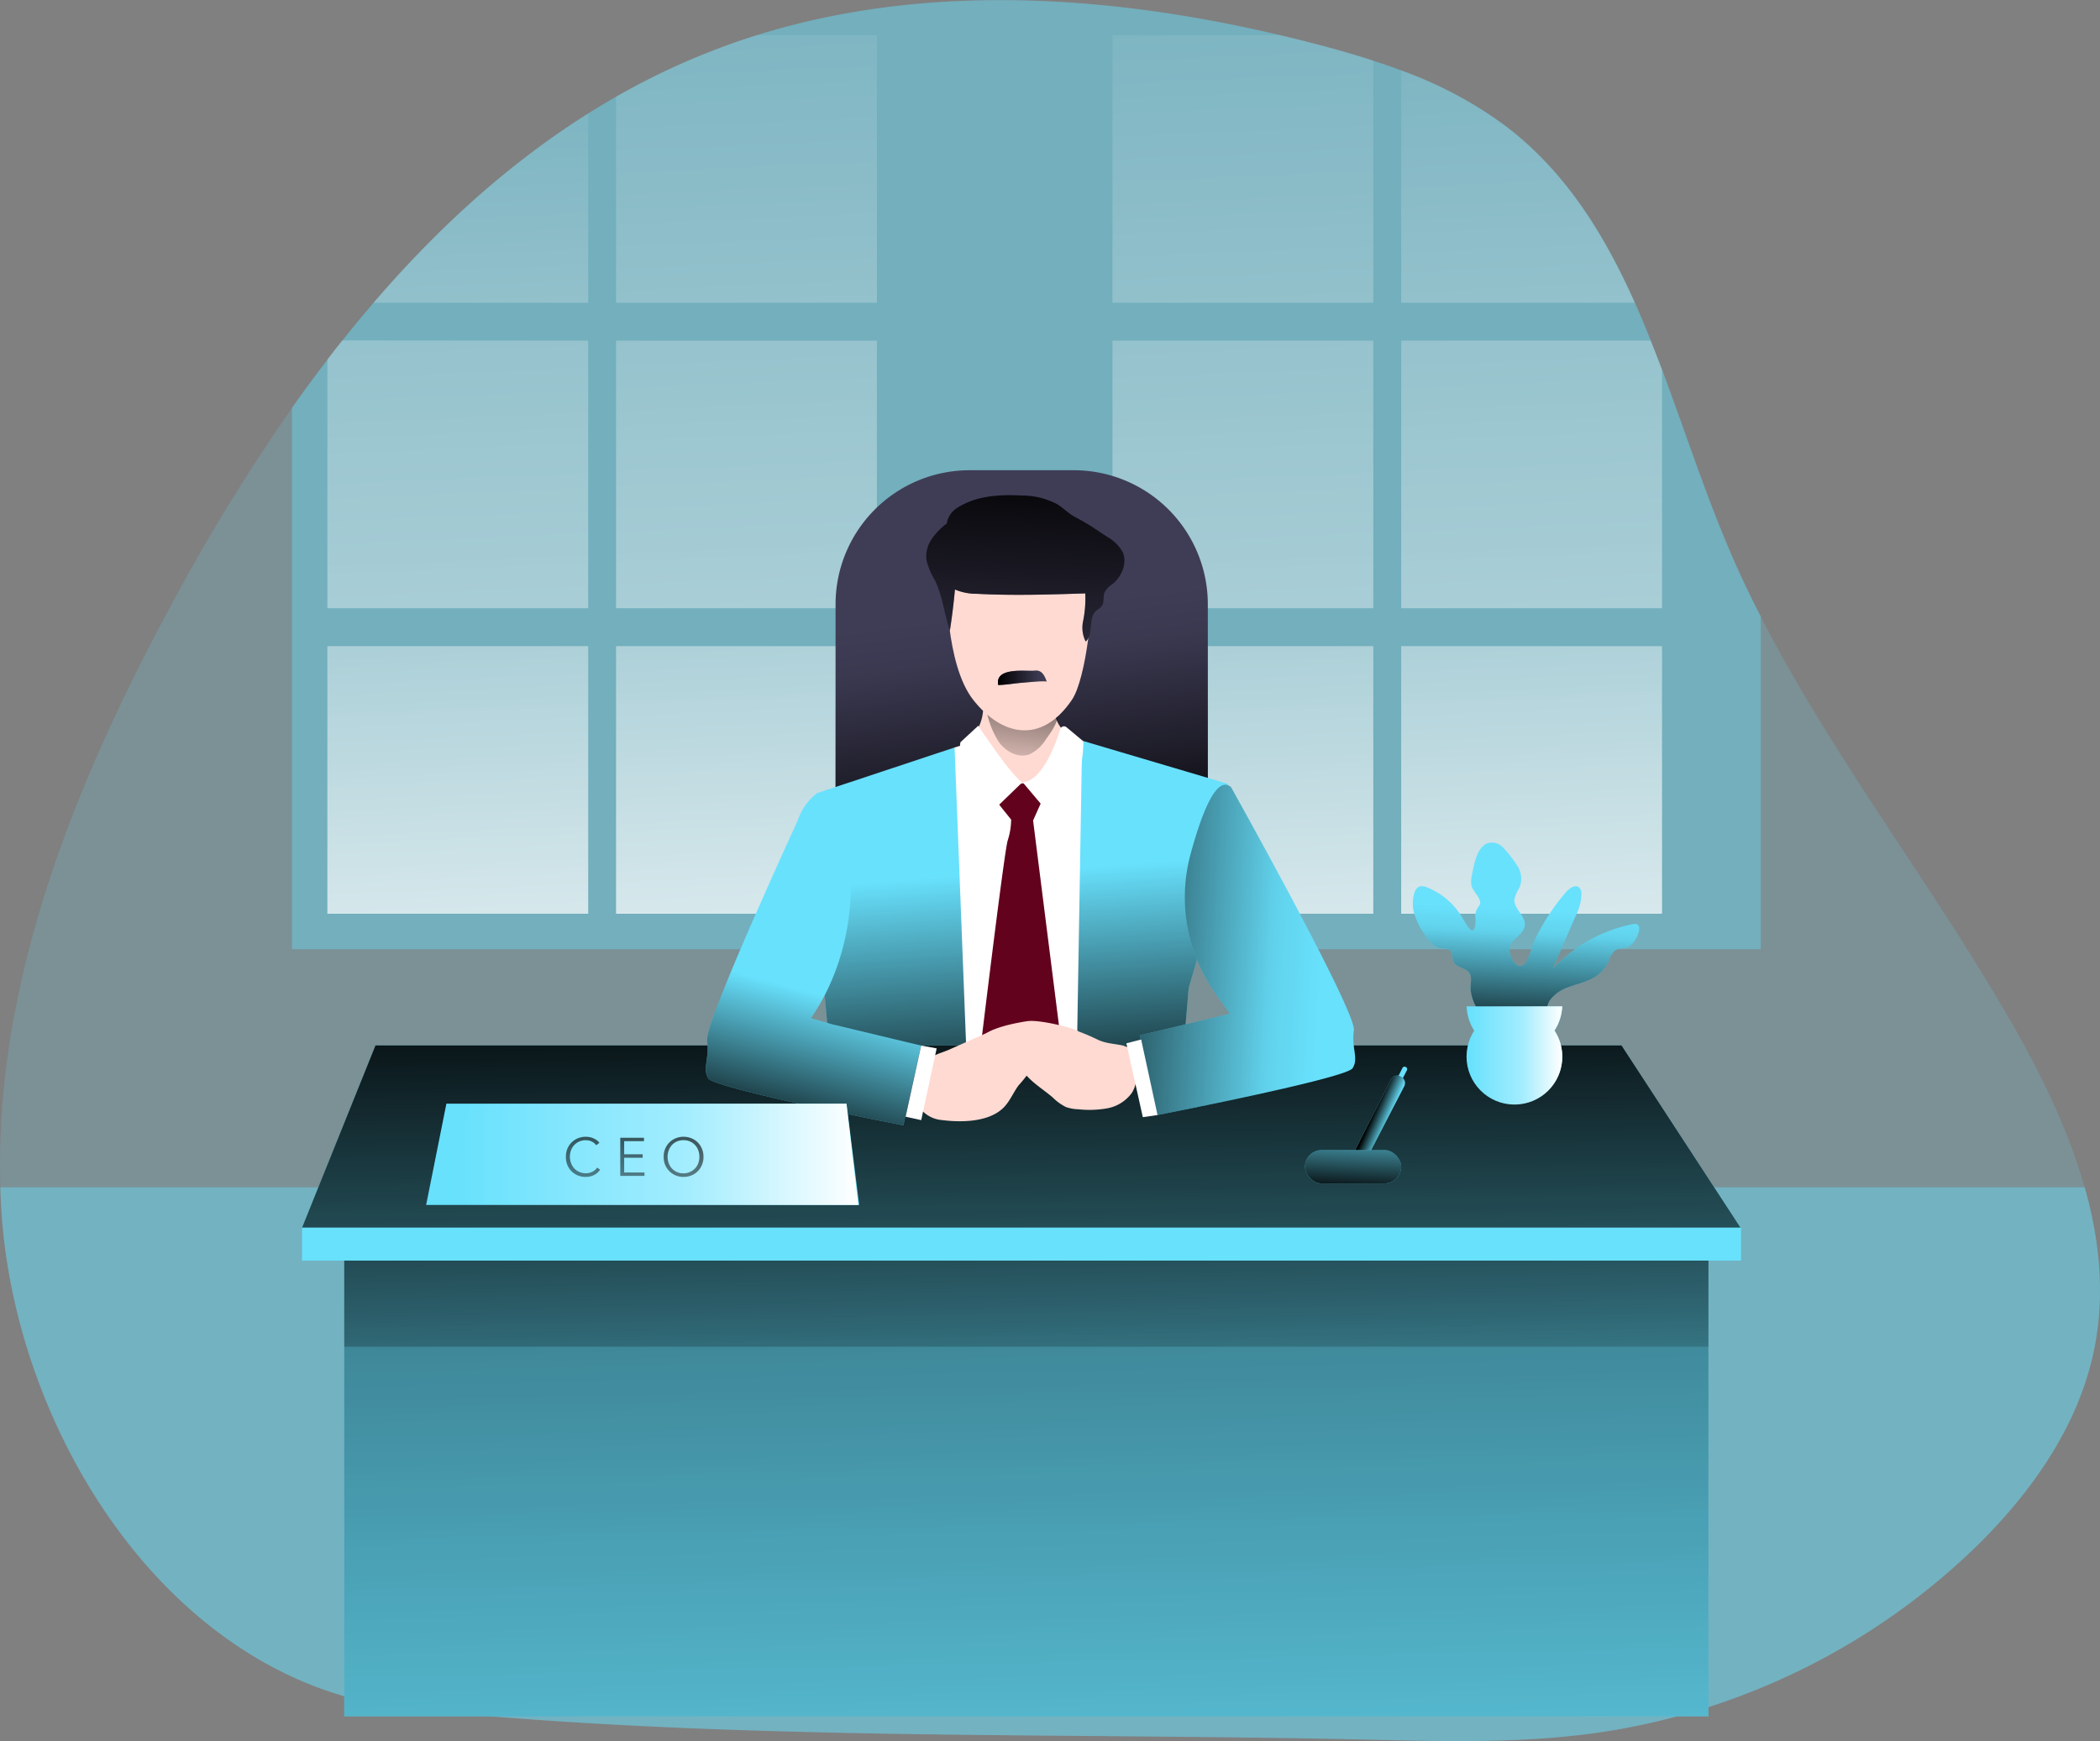 <svg id="Layer_1" data-name="Layer 1" xmlns="http://www.w3.org/2000/svg" xmlns:xlink="http://www.w3.org/1999/xlink" viewBox="0 0 413.56 342.93"><rect x="0" y="0" width="413.56" height="342.93" fill="#808080" stroke="none"/><defs><linearGradient id="linear-gradient" x1="93.68" y1="6.47" x2="101.31" y2="185.33" gradientUnits="userSpaceOnUse"><stop offset="0.02" stop-color="#fff" stop-opacity="0"/><stop offset="0.58" stop-color="#fff" stop-opacity="0.39"/><stop offset="1" stop-color="#fff"/></linearGradient><linearGradient id="linear-gradient-2" x1="145.08" y1="-22.59" x2="156.06" y2="235.1" xlink:href="#linear-gradient"/><linearGradient id="linear-gradient-3" x1="85.7" y1="-21.69" x2="96.9" y2="241.03" xlink:href="#linear-gradient"/><linearGradient id="linear-gradient-4" x1="141.69" y1="-31.42" x2="152.91" y2="231.92" xlink:href="#linear-gradient"/><linearGradient id="linear-gradient-5" x1="82.37" y1="-28.9" x2="93.6" y2="234.45" xlink:href="#linear-gradient"/><linearGradient id="linear-gradient-6" x1="139.13" y1="-31.31" x2="150.35" y2="232.03" xlink:href="#linear-gradient"/><linearGradient id="linear-gradient-7" x1="242.75" y1="-22.15" x2="253.97" y2="241.2" xlink:href="#linear-gradient"/><linearGradient id="linear-gradient-8" x1="296.31" y1="-12.57" x2="306.07" y2="216.3" xlink:href="#linear-gradient"/><linearGradient id="linear-gradient-9" x1="239.55" y1="-29" x2="250.77" y2="234.34" xlink:href="#linear-gradient"/><linearGradient id="linear-gradient-10" x1="296.93" y1="-24.44" x2="308.15" y2="238.87" xlink:href="#linear-gradient"/><linearGradient id="linear-gradient-11" x1="236.99" y1="-28.9" x2="248.21" y2="234.45" xlink:href="#linear-gradient"/><linearGradient id="linear-gradient-12" x1="293.74" y1="-31.31" x2="304.96" y2="232.03" xlink:href="#linear-gradient"/><linearGradient id="linear-gradient-13" x1="200.46" y1="216.38" x2="205.17" y2="431.72" gradientUnits="userSpaceOnUse"><stop offset="0.01"/><stop offset="0.83" stop-opacity="0.07"/><stop offset="1" stop-opacity="0"/></linearGradient><linearGradient id="linear-gradient-14" x1="201.72" y1="238.38" x2="202.85" y2="289.91" xlink:href="#linear-gradient-13"/><linearGradient id="linear-gradient-15" x1="205.04" y1="174.63" x2="198.06" y2="119.77" xlink:href="#linear-gradient-13"/><linearGradient id="linear-gradient-16" x1="204.99" y1="231.01" x2="201.25" y2="178.65" gradientUnits="userSpaceOnUse"><stop offset="0.01"/><stop offset="1" stop-opacity="0"/></linearGradient><linearGradient id="linear-gradient-17" x1="200.43" y1="187.49" x2="202.67" y2="362.55" xlink:href="#linear-gradient-13"/><linearGradient id="linear-gradient-18" x1="271.04" y1="226.45" x2="274.6" y2="228" xlink:href="#linear-gradient-13"/><linearGradient id="linear-gradient-19" x1="204.1" y1="133.23" x2="200.11" y2="161.9" gradientUnits="userSpaceOnUse"><stop offset="0.01"/><stop offset="0.12" stop-opacity="0.75"/><stop offset="1" stop-opacity="0"/></linearGradient><linearGradient id="linear-gradient-20" x1="203.61" y1="94.96" x2="200.62" y2="163.29" xlink:href="#linear-gradient-13"/><linearGradient id="linear-gradient-21" x1="197.28" y1="140.49" x2="206.9" y2="140.49" xlink:href="#linear-gradient-13"/><linearGradient id="linear-gradient-22" x1="155.36" y1="234.5" x2="163.84" y2="203.32" xlink:href="#linear-gradient-16"/><linearGradient id="linear-gradient-23" x1="203" y1="192.21" x2="261.19" y2="195.53" xlink:href="#linear-gradient-13"/><linearGradient id="linear-gradient-24" x1="88.74" y1="227.36" x2="169.04" y2="227.36" xlink:href="#linear-gradient"/><linearGradient id="linear-gradient-25" x1="266.15" y1="235.36" x2="267.15" y2="217.65" xlink:href="#linear-gradient-13"/><linearGradient id="linear-gradient-26" x1="116.42" y1="212.75" x2="114.43" y2="266.28" xlink:href="#linear-gradient-13"/><linearGradient id="linear-gradient-27" x1="126.11" y1="213.11" x2="124.11" y2="266.64" xlink:href="#linear-gradient-13"/><linearGradient id="linear-gradient-28" x1="136.16" y1="213.48" x2="134.17" y2="267.02" xlink:href="#linear-gradient-13"/><linearGradient id="linear-gradient-29" x1="299.83" y1="213.72" x2="301.33" y2="186.11" xlink:href="#linear-gradient-13"/><linearGradient id="linear-gradient-30" x1="289.58" y1="214.85" x2="308.42" y2="214.85" xlink:href="#linear-gradient"/></defs><title>CEO</title><path d="M413.18,272.67c-3.12,15.46-12.78,28.89-24.16,39.79a134.89,134.89,0,0,1-73.61,35.79c-14.43,2.05-29.08,1.74-43.64,1.4-63-1.49-127.94.36-190.68-6.13-46.71-4.83-77.27-54.24-80.06-98-.1-1.57-.17-3.13-.21-4.69-1.23-40.07,14.46-79.06,33.53-114.49a386.7,386.7,0,0,1,23.89-39c21.95-31.14,49.46-58,84.71-71.08,37-13.74,78.28-10.63,116.45-.7,13.55,3.52,27.2,8,38.27,16.61,24.61,19.07,30.89,52.78,42.94,81.5,2.1,5,4.42,9.93,6.9,14.75,14.38,28.07,34.21,53.3,49.86,80.81,5.65,9.93,10.82,20.62,13.93,31.62C414.25,251.26,415.33,262,413.18,272.67Z" transform="translate(-0.75 -6.96)" fill="#68e1fd" opacity="0.18" style="isolation:isolate"/><path d="M347.51,128.37v65.55H58.24V87.29q3.4-4.82,7-9.49,1.43-1.89,2.93-3.75,3-3.8,6.16-7.46C86.75,52.1,100.75,39.26,116.59,29.3q2.7-1.69,5.48-3.29A141.13,141.13,0,0,1,143,16.21c2.26-.84,4.55-1.62,6.85-2.34,33-10.32,69.08-8,103,0q3.3.78,6.59,1.64c4,1,7.91,2.13,11.8,3.41q2.78.9,5.49,1.91a79.74,79.74,0,0,1,21,11.29c11.54,8.94,19.05,21.11,25,34.47,1.09,2.44,2.13,4.94,3.13,7.46.77,1.91,1.51,3.84,2.24,5.78,4.23,11.26,8,22.88,12.55,33.79C342.71,118.64,345,123.55,347.51,128.37Z" transform="translate(-0.75 -6.96)" fill="#68e1fd" opacity="0.38" style="isolation:isolate"/><path d="M116.59,29.3V66.59H74.31C86.75,52.1,100.75,39.26,116.59,29.3Z" transform="translate(-0.75 -6.96)" fill="url(#linear-gradient)"/><path d="M173.45,13.87V66.59H122.07V26A141.13,141.13,0,0,1,143,16.21c2.26-.84,4.55-1.62,6.85-2.34Z" transform="translate(-0.75 -6.96)" fill="url(#linear-gradient-2)"/><path d="M116.59,74.05v52.71H65.22v-49q1.43-1.89,2.93-3.75Z" transform="translate(-0.75 -6.96)" fill="url(#linear-gradient-3)"/><rect x="121.32" y="67.09" width="51.37" height="52.71" fill="url(#linear-gradient-4)"/><rect x="64.47" y="127.27" width="51.37" height="52.71" fill="url(#linear-gradient-5)"/><rect x="121.32" y="127.27" width="51.37" height="52.71" fill="url(#linear-gradient-6)"/><path d="M271.2,18.92V66.59H219.83V13.87h33q3.3.78,6.59,1.64C263.35,16.54,267.31,17.64,271.2,18.92Z" transform="translate(-0.75 -6.96)" fill="url(#linear-gradient-7)"/><path d="M322.69,66.59h-46V20.83a79.74,79.74,0,0,1,21,11.29C309.21,41.06,316.72,53.23,322.69,66.59Z" transform="translate(-0.75 -6.96)" fill="url(#linear-gradient-8)"/><rect x="219.08" y="67.09" width="51.37" height="52.71" fill="url(#linear-gradient-9)"/><path d="M328.06,79.83v46.93H276.69V74.05h49.13C326.59,76,327.33,77.89,328.06,79.83Z" transform="translate(-0.75 -6.96)" fill="url(#linear-gradient-10)"/><rect x="219.08" y="127.27" width="51.37" height="52.71" fill="url(#linear-gradient-11)"/><rect x="275.94" y="127.27" width="51.37" height="52.71" fill="url(#linear-gradient-12)"/><path d="M413.18,272.67c-3.12,15.46-12.78,28.89-24.16,39.79a134.89,134.89,0,0,1-73.61,35.79c-14.43,2.05-29.08,1.74-43.64,1.4-63-1.49-127.94.36-190.68-6.13-46.71-4.83-77.27-54.24-80.06-98-.1-1.57-.17-3.13-.21-4.69H411.3C414.25,251.26,415.33,262,413.18,272.67Z" transform="translate(-0.75 -6.96)" fill="#68e1fd" opacity="0.41" style="isolation:isolate"/><rect x="67.79" y="246.81" width="268.66" height="91.27" fill="#68e1fd"/><rect x="67.79" y="246.81" width="268.66" height="91.27" opacity="0.52" fill="url(#linear-gradient-13)"/><rect x="67.79" y="247.9" width="268.66" height="17.36" opacity="0.46" fill="url(#linear-gradient-14)"/><path d="M191,92.62h20.49A26.41,26.41,0,0,1,237.86,119v52.64a0,0,0,0,1,0,0H164.55a0,0,0,0,1,0,0V119A26.41,26.41,0,0,1,191,92.62Z" fill="#3f3d56"/><path d="M191,92.62h20.49A26.41,26.41,0,0,1,237.86,119v52.64a0,0,0,0,1,0,0H164.55a0,0,0,0,1,0,0V119A26.41,26.41,0,0,1,191,92.62Z" fill="url(#linear-gradient-15)"/><path d="M188.74,154.19l-27.1,9a11.39,11.39,0,0,0-4.15,6.81c-.84,4.49,4.65,22,5.48,30.93s1.83,20.78,1.83,20.78L170,244.8h61.18l3.66-43.23s9-30.59,9-33.91a17.54,17.54,0,0,0-1.33-6.32l-28.35-8.4Z" transform="translate(-0.75 -6.96)" fill="#68e1fd"/><path d="M188.74,154.19l-27.1,9a11.39,11.39,0,0,0-4.15,6.81c-.84,4.49,4.65,22,5.48,30.93s1.83,20.78,1.83,20.78L170,244.8h61.18l3.66-43.23s9-30.59,9-33.91a17.54,17.54,0,0,0-1.33-6.32l-28.35-8.4Z" transform="translate(-0.75 -6.96)" fill="url(#linear-gradient-16)"/><polygon points="190.23 146.56 187.99 147.23 190.65 215.89 211.93 216.06 213.09 146.94 190.23 146.56" fill="#fff"/><path d="M197.22,165.08l2.66,3.32a13.83,13.83,0,0,1-.67,4.08c-.66,1.83-5.48,41.89-5.48,41.89l7.48,9.48,8.48-11.8-5.49-43.48,2.08-4.65-2.91-3.16-2.91-.34Z" transform="translate(-0.75 -6.96)" fill="#62021d"/><polygon points="342.77 241.82 59.48 241.82 73.94 205.91 319.33 205.91 342.77 241.82" fill="#68e1fd"/><polygon points="342.77 241.82 59.48 241.82 73.94 205.91 319.33 205.91 342.77 241.82" fill="url(#linear-gradient-17)"/><path d="M276.94,217.32l-2.29,4.53a.47.47,0,0,0,.42.69h0a.47.47,0,0,0,.42-.26l2.33-4.51a.47.47,0,0,0-.24-.65l0,0A.46.46,0,0,0,276.94,217.32Z" transform="translate(-0.75 -6.96)" fill="#68e1fd"/><path d="M274.62,219.65l-6.85,13.56a1.41,1.41,0,0,0,1.26,2h0a1.43,1.43,0,0,0,1.26-.77l7-13.51a1.41,1.41,0,0,0-.71-1.94l-.12-.06A1.4,1.4,0,0,0,274.62,219.65Z" transform="translate(-0.75 -6.96)" fill="#68e1fd"/><path d="M274.62,219.65l-6.85,13.56a1.41,1.41,0,0,0,1.26,2h0a1.43,1.43,0,0,0,1.26-.77l7-13.51a1.41,1.41,0,0,0-.71-1.94l-.12-.06A1.4,1.4,0,0,0,274.62,219.65Z" transform="translate(-0.75 -6.96)" fill="url(#linear-gradient-18)"/><path d="M212.06,209.74a16.4,16.4,0,0,0-5.41-.44,6.89,6.89,0,0,0-4.64,1.64c-1.79,1.85-1.28,5,.26,7.09s3.82,3.41,5.78,5.08a9.92,9.92,0,0,0,2.62,1.9,7.84,7.84,0,0,0,2.41.44,20.13,20.13,0,0,0,5.75-.19,7.69,7.69,0,0,0,4.79-3c1.59-2.34,1.62-8.37-1.29-9.23-1.74-.51-3.44-.42-5.22-1.2A40.6,40.6,0,0,0,212.06,209.74Z" transform="translate(-0.75 -6.96)" fill="#ffdad2"/><path d="M195.57,210.21a9.48,9.48,0,0,1,2.54-.74,5.92,5.92,0,0,1,5.25,2.15,5.51,5.51,0,0,1,.66,5.59,23,23,0,0,1-2.66,3.51c-1.05,1.41-1.7,3.1-2.92,4.35-2.87,2.94-8.38,3-12.19,2.51a6.11,6.11,0,0,1-4.53-2.62c-1.55-2.59-.44-6.79,1.45-8.93,1.17-1.32,3-1.65,4.56-2.35l6.94-3.08Z" transform="translate(-0.75 -6.96)" fill="#ffdad2"/><path d="M194.39,145.3s.5,5.73-3.61,7.35,7.48,16.34,20.45,3.62a2.34,2.34,0,0,0,2.61-2.37c.13-2.62-5.86-.75-5.61-9.48S195.52,140.56,194.39,145.3Z" transform="translate(-0.75 -6.96)" fill="#ffdad2"/><path d="M197.48,153.14c1.35,1.87,3.81,3.21,6,2.41a7.79,7.79,0,0,0,3.27-3c1.24-1.7,2.55-3.59,2.45-5.69a2,2,0,0,0-.65-1.55,2.47,2.47,0,0,0-1.19-.42,22.69,22.69,0,0,0-10.19.79c-1.87.58-2.42.79-1.8,2.71A16.79,16.79,0,0,0,197.48,153.14Z" transform="translate(-0.75 -6.96)" fill="url(#linear-gradient-19)"/><path d="M187.16,121.61s-.25,16.2,5.24,23.19,13.34,9,19.45,0c2.84-4.18,4.49-19.83,3.37-22.2s-16.59-14.09-23.07-8.35S187.16,121.61,187.16,121.61Z" transform="translate(-0.75 -6.96)" fill="#ffdad2"/><path d="M187.2,110.08a12.8,12.8,0,0,0-3,3.1,6.14,6.14,0,0,0-1,4.13,14.65,14.65,0,0,0,1.69,4c1.5,3.1,1.81,6.63,2.92,9.88q.62-4,1-8.12a10.77,10.77,0,0,0,4.29.85c7.12.38,14.26.15,21.38-.08a22.49,22.49,0,0,1-.47,5.67,6.1,6.1,0,0,0,.55,3.82c1.65-1.54.38-4.6,2.09-6.08a5.65,5.65,0,0,0,1.08-.92c.54-.76.19-1.85.55-2.71a4.53,4.53,0,0,1,1.54-1.6c1.86-1.5,3-4.2,2-6.36a8,8,0,0,0-3.09-3l-2.72-1.81c-.94-.62-2.43-1.47-3.44-2-1.3-.66-2.32-1.76-3.55-2.54a14.65,14.65,0,0,0-7-1.74c-4.31-.24-8.86,0-12.55,2.29A4.45,4.45,0,0,0,187.2,110.08Z" transform="translate(-0.75 -6.96)" fill="#3f3d56"/><path d="M204.34,139.07a2.75,2.75,0,0,1,.86,0c.94.23,1.39,1.27,1.7,2.18-.09-.27-4.26.15-4.7.18-1.62.11-3.26.43-4.87.45C196.67,138.4,202.42,139.17,204.34,139.07Z" transform="translate(-0.75 -6.96)" fill="#3f3d56"/><path d="M187.2,110.08a12.8,12.8,0,0,0-3,3.1,6.14,6.14,0,0,0-1,4.13,14.65,14.65,0,0,0,1.69,4c1.5,3.1,1.81,6.63,2.92,9.88q.62-4,1-8.12a10.77,10.77,0,0,0,4.29.85c7.12.38,14.26.15,21.38-.08a22.49,22.49,0,0,1-.47,5.67,6.1,6.1,0,0,0,.55,3.82c1.65-1.54.38-4.6,2.09-6.08a5.65,5.65,0,0,0,1.08-.92c.54-.76.19-1.85.55-2.71a4.53,4.53,0,0,1,1.54-1.6c1.86-1.5,3-4.2,2-6.36a8,8,0,0,0-3.09-3l-2.72-1.81c-.94-.62-2.43-1.47-3.44-2-1.3-.66-2.32-1.76-3.55-2.54a14.65,14.65,0,0,0-7-1.74c-4.31-.24-8.86,0-12.55,2.29A4.45,4.45,0,0,0,187.2,110.08Z" transform="translate(-0.75 -6.96)" fill="url(#linear-gradient-20)"/><path d="M204.34,139.07a2.75,2.75,0,0,1,.86,0c.94.23,1.39,1.27,1.7,2.18-.09-.27-4.26.15-4.7.18-1.62.11-3.26.43-4.87.45C196.67,138.4,202.42,139.17,204.34,139.07Z" transform="translate(-0.75 -6.96)" fill="url(#linear-gradient-21)"/><path d="M193.4,149.91s7.1,10.72,8.72,11.1l-7.73,7.48s-5.36-12-4.49-15.34Z" transform="translate(-0.75 -6.96)" fill="#fff"/><path d="M209.58,150.52c-.89,2.85-3.61,10.42-7.46,10.49l6.74,8s5.36-7.61,5.23-16.05l-3.33-2.77A.75.75,0,0,0,209.58,150.52Z" transform="translate(-0.75 -6.96)" fill="#fff"/><path d="M158.86,166.37S139.5,208.17,140,211.91s-1,5.49.25,7.48,38.4,9.23,38.4,9.23l3.49-15.71-17.7-4.24-4-1.16c7.41-10.56,10.09-26.33,5.86-38.52C164.47,163.61,161,164.52,158.86,166.37Z" transform="translate(-0.75 -6.96)" fill="#68e1fd"/><path d="M158.86,166.37S139.5,208.17,140,211.91s-1,5.49.25,7.48,38.4,9.23,38.4,9.23l3.49-15.71-17.7-4.24-4-1.16c7.41-10.56,10.09-26.33,5.86-38.52C164.47,163.61,161,164.52,158.86,166.37Z" transform="translate(-0.75 -6.96)" fill="url(#linear-gradient-22)"/><path d="M243.18,162s24.68,44.14,24.19,47.88,1,5.49-.25,7.49-38.41,9.22-38.41,9.22l-3.49-15.71,17.71-4.24L240,202.48a32.65,32.65,0,0,1-4.79-27.27C237.39,167.18,240.32,159.53,243.18,162Z" transform="translate(-0.75 -6.96)" fill="#68e1fd"/><path d="M243.18,162s24.68,44.14,24.19,47.88,1,5.49-.25,7.49-38.41,9.22-38.41,9.22l-3.49-15.71,17.71-4.24L240,202.48a32.65,32.65,0,0,1-4.79-27.27C237.39,167.18,240.32,159.53,243.18,162Z" transform="translate(-0.75 -6.96)" fill="url(#linear-gradient-23)"/><polygon points="181.4 205.94 184.46 206.5 181.42 220.63 178.35 219.96 181.4 205.94" fill="#fff"/><polygon points="224.73 204.75 221.82 205.5 225.06 220.05 227.96 219.63 224.73 204.75" fill="#fff"/><path d="M221.94,213.56c-3.67.51-7.39-.18-11.09-.27s-7.69.51-10.36,3.08a4.56,4.56,0,0,0-1.61,4.15" transform="translate(-0.75 -6.96)" fill="none"/><path d="M203.07,208.1c2.65-.39,10.22,1.68,10,2-.64,1.16-3.7,3.94-4.63,4.88a5.23,5.23,0,0,1-1.7,1.26,6,6,0,0,1-1.84.36,70.29,70.29,0,0,1-7.11.26,3.35,3.35,0,0,1-1.63-.31c-1.65-1-2.95-4.14-1.88-5.45C195.74,209.39,201,208.4,203.07,208.1Z" transform="translate(-0.75 -6.96)" fill="#ffdad2"/><rect x="59.48" y="241.82" width="283.39" height="6.48" fill="#68e1fd"/><polygon points="169.2 237.34 83.92 237.34 87.91 217.39 166.71 217.39 169.2 237.34" fill="#68e1fd"/><polygon points="169.04 237.34 88.74 237.34 92.5 217.39 166.69 217.39 169.04 237.34" fill="url(#linear-gradient-24)"/><rect x="256.99" y="226.53" width="18.95" height="6.56" rx="3.28" fill="#68e1fd"/><rect x="256.99" y="226.53" width="18.95" height="6.56" rx="3.28" fill="url(#linear-gradient-25)"/><path d="M118.93,237.36a3.37,3.37,0,0,1-.47.54,2.81,2.81,0,0,1-.62.45,3.25,3.25,0,0,1-.79.31,3.51,3.51,0,0,1-.94.12,4,4,0,0,1-1.57-.3,3.7,3.7,0,0,1-2.06-2.07,4.13,4.13,0,0,1-.29-1.59,4.27,4.27,0,0,1,.29-1.58,3.85,3.85,0,0,1,.83-1.25,3.63,3.63,0,0,1,1.24-.82,4,4,0,0,1,1.56-.3,4.28,4.28,0,0,1,.81.08,3.48,3.48,0,0,1,.75.25,3.34,3.34,0,0,1,.64.37,2.51,2.51,0,0,1,.48.5l-.64.47a2,2,0,0,0-.31-.36,1.77,1.77,0,0,0-.47-.32,2.51,2.51,0,0,0-.58-.23,2.86,2.86,0,0,0-.67-.08,3.19,3.19,0,0,0-1.31.26,3,3,0,0,0-1,.72,3.1,3.1,0,0,0-.61,1,3.73,3.73,0,0,0-.22,1.25,3.69,3.69,0,0,0,.22,1.25,3.24,3.24,0,0,0,.62,1.05,3,3,0,0,0,1,.71,3,3,0,0,0,1.3.27,2.9,2.9,0,0,0,1.23-.27,2.35,2.35,0,0,0,1-.85Z" transform="translate(-0.75 -6.96)" fill="url(#linear-gradient-26)"/><path d="M123.67,237.9h4v.68H122.9v-7.52h4.67v.68h-3.9v2.58h3.64V235h-3.64Z" transform="translate(-0.75 -6.96)" fill="url(#linear-gradient-27)"/><path d="M139.29,234.82a4.13,4.13,0,0,1-.3,1.59,3.78,3.78,0,0,1-.82,1.24,3.85,3.85,0,0,1-1.25.83,3.93,3.93,0,0,1-1.55.3,4,4,0,0,1-1.56-.3,3.84,3.84,0,0,1-2.07-2.07,4.13,4.13,0,0,1-.29-1.59,4.08,4.08,0,0,1,.29-1.58,3.85,3.85,0,0,1,.83-1.25,3.63,3.63,0,0,1,1.24-.82,4,4,0,0,1,1.56-.3,3.93,3.93,0,0,1,1.55.3,3.67,3.67,0,0,1,1.25.82,3.82,3.82,0,0,1,.82,1.25A4.08,4.08,0,0,1,139.29,234.82Zm-.81,0a3.69,3.69,0,0,0-.21-1.25,3.07,3.07,0,0,0-.62-1.05,3,3,0,0,0-1-.72,3.21,3.21,0,0,0-1.3-.26,3.18,3.18,0,0,0-1.3.26,3,3,0,0,0-1,.72,3.05,3.05,0,0,0-.61,1.05,3.46,3.46,0,0,0-.22,1.25,3.5,3.5,0,0,0,.22,1.25,3,3,0,0,0,2.9,2,3.05,3.05,0,0,0,1.3-.27,2.94,2.94,0,0,0,1-.71,3,3,0,0,0,.62-1A3.73,3.73,0,0,0,138.48,234.83Z" transform="translate(-0.75 -6.96)" fill="url(#linear-gradient-28)"/><path d="M287.15,196.63v0c-.54-.83-.24-2.17-1.1-2.65a3,3,0,0,0-1.2-.19c-1.62-.14-2.8-1.56-3.68-2.93a14.33,14.33,0,0,1-1.87-3.83,7.14,7.14,0,0,1,0-4.22,1.93,1.93,0,0,1,.91-1.2,2.09,2.09,0,0,1,1.47.1,14,14,0,0,1,6.17,4.69c.83,1.05,1.38,2.3,2.18,3.35,1.17,1.52,1.39-1,1.28-1.89a3.22,3.22,0,0,1,.57-2.27,2,2,0,0,0,.36-.62,1.32,1.32,0,0,0-.05-.59c-.34-1.1-1.39-1.89-1.66-3a4.79,4.79,0,0,1,.09-2c.36-1.9.91-5.39,2.95-6.28a3,3,0,0,1,3.14.74,24.88,24.88,0,0,1,2.79,3.56,4.61,4.61,0,0,1,.48,4.4,7.42,7.42,0,0,0-1,2.33c-.12,1.87,2.26,3.22,2.07,5.08s-2.43,2.54-2.94,4.21c-.36,1.2.8,4.34,2.43,3.75,1.14-.42,1.84-3.77,2.33-4.83a42.61,42.61,0,0,1,6.3-9.68c.66-.76,1.79-1.54,2.56-.89a1.67,1.67,0,0,1,.46,1.2,9.69,9.69,0,0,1-1.13,4.37l-4.52,10.43a29.42,29.42,0,0,1,15.8-8.79c2.57-.51.58,4.06-1.11,4.56-.85.25-1.83.18-2.53.72a4.51,4.51,0,0,0-1.11,1.95,7.14,7.14,0,0,1-2.39,2.94c-1.67,1.18-3.77,1.56-5.68,2.3a7.41,7.41,0,0,0-3.44,2.4c-.75,1-.7,2.38-1.45,3.4s-2.38,1.08-3.71,1a40.82,40.82,0,0,1-5.06-.58c-1.21-.25-3.39-.57-4-1.7a9,9,0,0,1-1.52-4.27c0-1.11.37-2.37-.32-3.23S287.78,197.57,287.15,196.63Z" transform="translate(-0.75 -6.96)" fill="#68e1fd"/><path d="M287.15,196.63v0c-.54-.83-.24-2.17-1.1-2.65a3,3,0,0,0-1.2-.19c-1.62-.14-2.8-1.56-3.68-2.93a14.33,14.33,0,0,1-1.87-3.83,7.14,7.14,0,0,1,0-4.22,1.93,1.93,0,0,1,.91-1.2,2.09,2.09,0,0,1,1.47.1,14,14,0,0,1,6.17,4.69c.83,1.05,1.38,2.3,2.18,3.35,1.17,1.52,1.39-1,1.28-1.89a3.22,3.22,0,0,1,.57-2.27,2,2,0,0,0,.36-.62,1.32,1.32,0,0,0-.05-.59c-.34-1.1-1.39-1.89-1.66-3a4.79,4.79,0,0,1,.09-2c.36-1.9.91-5.39,2.95-6.28a3,3,0,0,1,3.14.74,24.88,24.88,0,0,1,2.79,3.56,4.61,4.61,0,0,1,.48,4.4,7.42,7.42,0,0,0-1,2.33c-.12,1.87,2.26,3.22,2.07,5.08s-2.43,2.54-2.94,4.21c-.36,1.2.8,4.34,2.43,3.75,1.14-.42,1.84-3.77,2.33-4.83a42.61,42.61,0,0,1,6.3-9.68c.66-.76,1.79-1.54,2.56-.89a1.67,1.67,0,0,1,.46,1.2,9.69,9.69,0,0,1-1.13,4.37l-4.52,10.43a29.42,29.42,0,0,1,15.8-8.79c2.57-.51.58,4.06-1.11,4.56-.85.25-1.83.18-2.53.72a4.51,4.51,0,0,0-1.11,1.95,7.14,7.14,0,0,1-2.39,2.94c-1.67,1.18-3.77,1.56-5.68,2.3a7.41,7.41,0,0,0-3.44,2.4c-.75,1-.7,2.38-1.45,3.4s-2.38,1.08-3.71,1a40.82,40.82,0,0,1-5.06-.58c-1.21-.25-3.39-.57-4-1.7a9,9,0,0,1-1.52-4.27c0-1.11.37-2.37-.32-3.23S287.78,197.57,287.15,196.63Z" transform="translate(-0.75 -6.96)" fill="url(#linear-gradient-29)"/><circle cx="298.23" cy="208.13" r="9.42" fill="#68e1fd"/><path d="M308.39,205.18a9.41,9.41,0,0,1-18.81,0Z" transform="translate(-0.75 -6.96)" fill="#68e1fd"/><path d="M308.42,215.1a9.42,9.42,0,1,1-17.29-5.17,9.45,9.45,0,0,1-1.53-4.75h18.81a9.46,9.46,0,0,1-1.54,4.75A9.34,9.34,0,0,1,308.42,215.1Z" transform="translate(-0.75 -6.96)" fill="url(#linear-gradient-30)"/></svg>